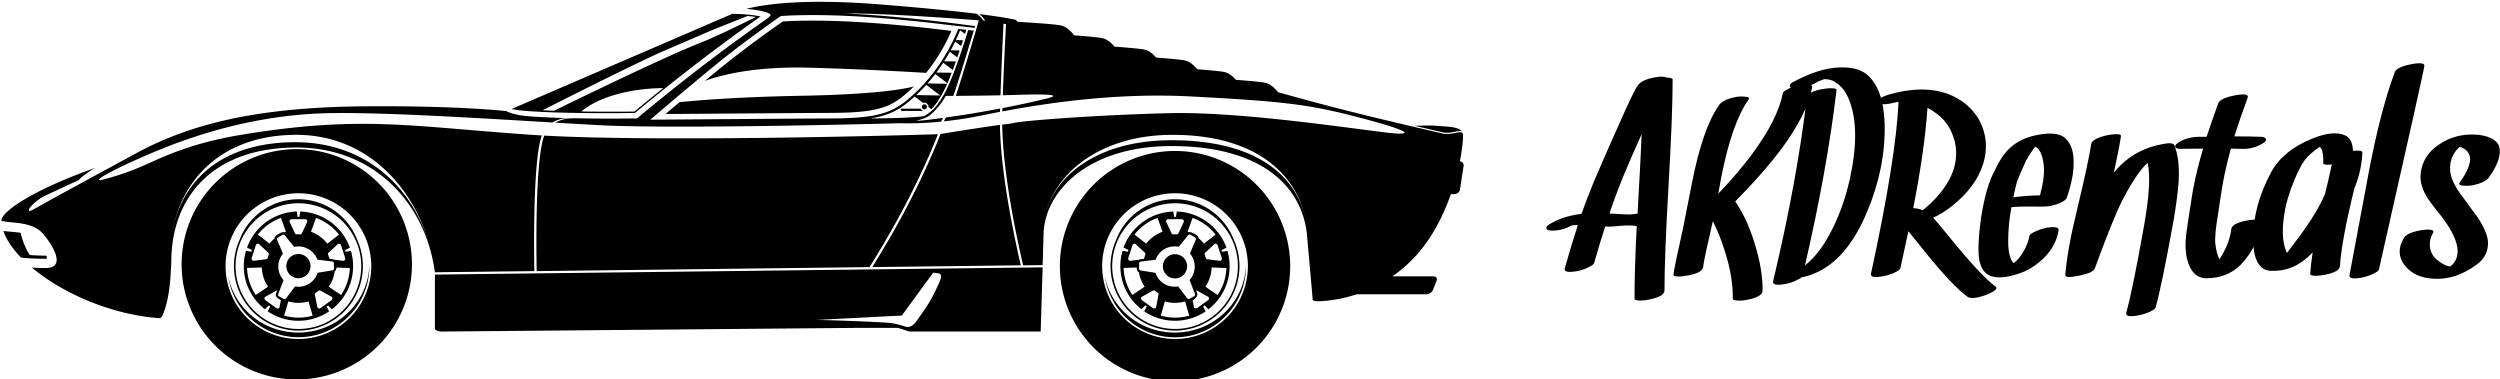 <svg data-v-423bf9ae="" xmlns="http://www.w3.org/2000/svg" viewBox="0 0 593 90" class="iconLeft"><!----><!----><!----><g data-v-423bf9ae="" id="2a19c604-b42c-4723-96df-84852a32e40f" fill="black" transform="matrix(4.836,0,0,4.836,374.263,12.717)"><path d="M2.56 7.89Q2.45 7.90 1.55 7.84L1.55 7.84Q1.96 6.63 2.42 5.57L2.42 5.57Q2.58 5.18 3.13 3.95L3.13 3.95Q3.11 4.61 2.93 7.85L2.93 7.85Q2.75 7.87 2.56 7.89L2.56 7.89ZM4.37 1.18Q4.18 1.09 3.80 1.16L3.80 1.16Q3.16 1.27 2.95 1.55L2.95 1.55Q2.75 1.80 1.97 3.58L1.97 3.58Q1.83 3.90 1.47 4.70L1.47 4.70Q1.16 5.42 0.98 5.83L0.98 5.83Q0.56 6.79 0.18 7.86L0.18 7.86Q-0.74 7.97-1.39 8.37L-1.39 8.37Q-1.57 8.48-1.54 8.58L-1.54 8.58Q-1.51 8.67-1.31 8.68L-1.31 8.68Q-0.79 8.70-0.31 8.43L-0.31 8.43Q-0.17 8.41-0.12 8.41L-0.12 8.41Q-0.06 8.41 0 8.41L0 8.41Q-0.32 9.39-0.64 10.53L-0.64 10.53Q-0.71 10.79-0.05 10.67L-0.05 10.67Q0.25 10.62 0.50 10.49L0.50 10.49Q0.77 10.37 0.80 10.27L0.80 10.27Q1.07 9.32 1.34 8.48L1.34 8.48Q1.63 8.50 1.83 8.47L1.83 8.47Q2.54 8.39 2.89 8.46L2.89 8.46Q2.78 10.55 2.78 12.02L2.78 12.02Q2.78 12.10 3.01 12.11L3.01 12.11Q3.23 12.12 3.51 12.06L3.51 12.06Q4.25 11.91 4.25 11.62L4.25 11.62Q4.25 9.90 4.45 6.45L4.45 6.45Q4.65 3.00 4.65 1.27L4.65 1.27Q4.65 1.18 4.37 1.18L4.37 1.18ZM10.91 1.54Q10.61 1.59 10.36 1.71L10.36 1.71Q10.07 1.85 10.06 1.93L10.06 1.93Q9.80 3.23 8.56 4.91L8.56 4.91Q7.89 5.82 6.89 6.87L6.89 6.87Q6.99 6.31 7.03 6.09L7.03 6.09Q7.55 3.42 8.37 2.26L8.37 2.26Q8.47 2.12 8.16 2.11L8.16 2.11Q7.94 2.09 7.79 2.12L7.79 2.12Q7.13 2.24 6.93 2.52L6.93 2.52Q6.11 3.68 5.58 6.43L5.58 6.43Q5.19 8.43 5.18 8.47L5.18 8.47Q4.70 10.61 4.69 10.85L4.69 10.85Q4.68 10.92 4.91 10.93L4.91 10.93Q5.12 10.94 5.40 10.88L5.40 10.88Q6.13 10.75 6.15 10.45L6.15 10.45Q6.17 10.17 6.62 8.22L6.62 8.22Q6.95 8.85 7.21 9.69L7.21 9.69Q7.62 10.97 7.60 12.02L7.60 12.02Q7.60 12.11 7.83 12.11L7.83 12.11Q8.05 12.13 8.33 12.07L8.33 12.07Q9.06 11.92 9.06 11.63L9.06 11.63Q9.08 10.62 8.67 9.30L8.67 9.30Q8.29 8.07 7.72 7.25L7.72 7.25Q9.05 5.91 9.95 4.72L9.95 4.72Q11.23 3.01 11.49 1.67L11.49 1.67Q11.55 1.42 10.91 1.54L10.91 1.54ZM15.05 3.48Q15.00 1.70 14.16 1.01L14.16 1.01Q13.69 0.64 12.80 0.68L12.80 0.68Q11.80 0.72 10.55 1.40L10.55 1.40Q10.36 1.50 10.40 1.60L10.40 1.60Q10.43 1.70 10.63 1.71L10.63 1.71Q11.13 1.72 11.66 1.44L11.66 1.44Q11.68 1.43 11.70 1.42L11.70 1.42Q11.74 1.39 11.82 1.35L11.82 1.35Q11.86 1.34 11.94 1.31L11.94 1.31Q11.96 1.29 12.07 1.26L12.07 1.26L12.08 1.26Q12.09 1.25 12.09 1.26L12.09 1.26Q12.09 1.25 12.11 1.25L12.11 1.25Q12.15 1.25 12.19 1.26L12.19 1.26Q12.20 1.26 12.22 1.26L12.22 1.26Q12.26 1.26 12.26 1.26L12.26 1.26Q12.35 1.28 12.45 1.31L12.45 1.31Q12.46 1.31 12.46 1.31L12.46 1.31Q12.46 1.31 12.46 1.31L12.46 1.31Q12.49 1.33 12.54 1.35L12.54 1.35Q12.59 1.37 12.67 1.43L12.67 1.43Q12.80 1.51 12.93 1.65L12.93 1.65Q13.13 1.85 13.29 2.23L13.29 2.23Q13.88 3.66 13.35 6.11L13.35 6.11Q13.00 7.70 12.29 8.97L12.29 8.97Q11.94 9.60 11.53 10.03L11.53 10.03Q11.35 10.22 11.14 10.39L11.14 10.39Q12.23 5.68 12.69 1.78L12.69 1.78Q12.70 1.71 12.48 1.70L12.48 1.70Q12.26 1.69 11.99 1.74L11.99 1.74Q11.27 1.87 11.23 2.17L11.23 2.17Q10.76 6.19 9.58 11.16L9.58 11.16Q9.52 11.42 10.17 11.30L10.17 11.30Q10.47 11.25 10.72 11.12L10.72 11.12Q10.92 11.03 10.98 10.97L10.98 10.97Q11.25 10.93 11.63 10.77L11.63 10.77Q13.19 10.12 14.18 7.78L14.18 7.78Q15.09 5.63 15.05 3.48L15.05 3.48ZM18.52 5.31Q18.37 6.24 17.47 7.18L17.47 7.18Q17.28 7.38 17.04 7.58L17.04 7.58Q16.98 7.63 16.92 7.68L16.92 7.68Q16.70 7.59 16.45 7.58L16.45 7.58Q17.01 4.74 17.15 2.66L17.15 2.66Q17.42 2.80 17.66 2.99L17.66 2.99Q18.17 3.39 18.40 4.03L18.40 4.03Q18.63 4.65 18.52 5.31L18.52 5.31ZM15.54 2.40Q15.54 2.40 15.56 2.39L15.56 2.39Q15.55 2.40 15.54 2.40L15.54 2.40ZM20.48 11.42Q19.75 10.88 18.22 8.99L18.22 8.99Q17.55 8.17 17.43 8.05L17.43 8.05Q17.89 7.84 18.32 7.50L18.32 7.50Q19.52 6.56 19.88 5.41L19.88 5.41Q20.13 4.60 19.92 3.84L19.92 3.84Q19.71 3.07 19.09 2.53L19.09 2.53Q17.84 1.46 15.77 1.88L15.77 1.88Q15.64 1.91 15.44 1.96L15.44 1.96Q14.70 2.14 14.77 2.37L14.77 2.37Q14.83 2.58 15.54 2.40L15.54 2.40Q15.61 2.39 15.65 2.38L15.65 2.38Q15.70 2.37 15.73 2.37L15.73 2.37Q15.61 5.11 14.38 10.79L14.38 10.79Q14.32 11.04 14.96 10.92L14.96 10.92Q15.26 10.87 15.52 10.75L15.52 10.75Q15.80 10.62 15.82 10.53L15.82 10.53Q16.11 9.17 16.21 8.72L16.21 8.72Q16.21 8.72 16.21 8.72L16.21 8.72Q16.22 8.72 16.22 8.72L16.22 8.72Q16.33 8.85 17.01 9.70L17.01 9.70Q18.33 11.34 19.10 11.92L19.10 11.92Q19.33 12.09 20.04 11.83L20.04 11.83Q20.23 11.76 20.37 11.67L20.37 11.67Q20.62 11.52 20.48 11.42L20.48 11.42ZM21.36 7.05Q21.44 6.66 21.53 6.31L21.53 6.31Q21.72 5.80 21.99 5.24L21.99 5.24Q22.12 4.99 22.29 4.76L22.29 4.76Q22.34 4.68 22.42 4.59L22.42 4.59Q22.40 4.61 22.44 4.57L22.44 4.57Q22.47 4.59 22.51 4.61L22.51 4.61Q22.78 4.82 22.85 5.46L22.85 5.46Q22.92 6.01 22.67 6.95L22.67 6.95Q21.88 6.97 21.36 7.05L21.36 7.05ZM21.12 10.48Q21.12 10.48 21.12 10.48L21.12 10.48Q21.12 10.48 21.10 10.49L21.10 10.49Q21.12 10.49 21.12 10.48L21.12 10.48ZM22.62 4.42L22.62 4.42Q22.63 4.42 22.63 4.41L22.63 4.41Q22.63 4.42 22.62 4.42L22.62 4.42ZM24.31 5.11Q24.27 4.50 23.93 4.17L23.93 4.17Q23.56 3.80 22.59 3.98L22.59 3.98Q21.68 4.14 21.14 4.68L21.14 4.68Q20.77 5.04 20.47 5.69L20.47 5.69Q20.02 6.49 19.78 8.04L19.78 8.04Q19.65 8.93 19.65 9.63L19.65 9.63Q19.65 10.77 20.36 10.94L20.36 10.94Q20.83 11.06 21.66 10.78L21.66 10.78Q22.16 10.62 22.63 10.23L22.63 10.23Q23.43 9.57 23.58 8.68L23.58 8.68Q23.63 8.44 23.00 8.54L23.00 8.54Q22.70 8.60 22.45 8.72L22.45 8.72Q22.16 8.85 22.15 8.94L22.15 8.94Q22.05 9.50 21.63 10.04L21.63 10.04Q21.53 10.15 21.38 10.28L21.38 10.28Q21.25 10.17 21.17 9.85L21.17 9.85Q21.08 9.51 21.12 8.76L21.12 8.76Q21.16 8.08 21.27 7.53L21.27 7.53Q21.57 7.50 22.11 7.50L22.11 7.50Q22.80 7.51 22.95 7.50L22.95 7.50Q23.18 7.49 23.52 7.38L23.52 7.38Q23.93 7.22 23.98 7.08L23.98 7.08Q24.38 5.92 24.31 5.11L24.31 5.11ZM29.26 4.50Q29.20 4.33 28.67 4.44L28.67 4.44Q27.47 4.66 26.65 5.45L26.65 5.45Q26.46 5.63 26.29 5.84L26.29 5.84Q26.52 4.81 26.64 4.05L26.64 4.05Q26.65 3.92 26.27 3.96L26.27 3.96Q26.02 3.98 25.85 4.03L25.85 4.03Q25.21 4.20 25.18 4.44L25.18 4.44Q25.05 5.31 24.49 7.64L24.49 7.64Q24.00 9.64 23.91 10.86L23.91 10.86Q23.90 11.04 24.59 10.89L24.59 10.89Q25.29 10.75 25.36 10.53L25.36 10.53Q26.22 8.17 26.69 7.23L26.69 7.23Q27.19 6.24 27.67 5.65L27.67 5.65Q27.79 5.50 27.95 5.36L27.95 5.36Q28.16 6.30 27.76 8.51L27.76 8.51Q27.21 11.60 26.90 12.71L26.90 12.71Q26.83 12.96 27.49 12.84L27.49 12.84Q27.79 12.78 28.04 12.67L28.04 12.67Q28.32 12.54 28.34 12.45L28.34 12.45Q28.65 11.34 29.22 8.18L29.22 8.18Q29.42 7.02 29.47 6.25L29.47 6.25Q29.53 5.17 29.26 4.50L29.26 4.50ZM33.52 4.08Q32.97 4.06 32.20 4.06L32.20 4.06Q32.47 3.21 32.85 2.17L32.85 2.17Q32.95 1.92 32.27 2.04L32.27 2.04Q31.51 2.18 31.41 2.44L31.41 2.44Q31.09 3.32 30.84 4.08L30.84 4.08Q30.64 4.08 30.49 4.08L30.49 4.08Q29.90 4.08 29.46 4.36L29.46 4.36Q29.28 4.47 29.30 4.57L29.30 4.57Q29.33 4.67 29.54 4.67L29.54 4.67Q29.85 4.67 30.67 4.66L30.67 4.66Q30.34 5.76 30.16 6.75L30.16 6.75Q30.10 7.12 30.01 7.70L30.01 7.70Q29.90 8.47 29.87 8.65L29.87 8.65Q29.70 9.73 29.99 10.40L29.99 10.40Q30.26 11.02 30.83 11.02L30.83 11.02Q31.86 11.01 32.51 10.36L32.51 10.36Q33.37 9.47 33.52 8.22L33.52 8.22Q33.53 8.16 33.30 8.15L33.30 8.15Q33.09 8.13 32.81 8.19L32.81 8.19Q32.09 8.32 32.05 8.61L32.05 8.61Q31.97 9.32 31.47 10.09L31.47 10.09Q31.32 9.79 31.27 9.34L31.27 9.34Q31.22 8.91 31.41 7.82L31.41 7.82Q31.44 7.63 31.55 6.88L31.55 6.88Q31.64 6.30 31.72 5.93L31.72 5.93Q31.85 5.32 32.03 4.66L32.03 4.66Q32.34 4.66 32.57 4.67L32.57 4.67Q33.11 4.70 33.60 4.40L33.60 4.40Q33.78 4.29 33.75 4.19L33.75 4.19Q33.72 4.09 33.52 4.08L33.52 4.08ZM35.36 9.01Q34.90 9.63 34.78 9.78L34.78 9.78Q34.74 9.69 34.71 9.60L34.71 9.60Q34.49 8.99 34.64 7.95L34.64 7.95Q34.75 7.14 35.16 6.16L35.16 6.16Q35.31 5.80 35.51 5.44L35.51 5.44Q35.64 5.22 35.81 5.04L35.81 5.04Q35.97 4.88 36.21 4.70L36.21 4.70Q36.22 4.69 36.22 4.68L36.22 4.68Q36.24 4.68 36.26 4.66L36.26 4.66Q36.31 4.63 36.38 4.58L36.38 4.58Q36.38 4.58 36.39 4.57L36.39 4.57Q36.59 4.74 36.56 5.37L36.56 5.37Q36.55 5.48 36.98 5.44L36.98 5.44Q36.87 5.98 36.65 6.88L36.65 6.88Q36.28 7.77 35.36 9.01L35.36 9.01ZM38.48 4.85Q38.48 4.72 38.02 4.77L38.02 4.77Q38.00 4.17 37.63 4.01L37.63 4.01Q37.05 3.75 36.02 4.17L36.02 4.17Q34.60 4.74 34.01 5.81L34.01 5.81Q33.07 7.56 33.13 9.26L33.13 9.26Q33.15 10.25 33.64 10.56L33.64 10.56Q33.87 10.71 34.47 10.63L34.47 10.63Q35.03 10.55 35.50 10.22L35.50 10.22Q35.77 10.04 36.04 9.75L36.04 9.75Q35.96 10.31 35.92 10.81L35.92 10.81Q35.92 10.88 36.14 10.90L36.14 10.90Q36.35 10.90 36.63 10.85L36.63 10.85Q37.36 10.71 37.38 10.42L37.38 10.42Q37.46 9.17 38.08 6.64L38.08 6.64Q38.45 5.73 38.48 4.85L38.48 4.85ZM40.07 0.91Q39.36 2.82 38.79 5.84L38.79 5.84Q37.88 10.69 37.85 10.86L37.85 10.86Q37.80 11.10 38.44 10.99L38.44 10.99Q38.74 10.93 38.99 10.81L38.99 10.81Q39.27 10.68 39.29 10.60L39.29 10.60Q41.58 0.48 41.51 0.65L41.51 0.65Q41.61 0.39 40.93 0.51L40.93 0.51Q40.17 0.65 40.07 0.91L40.07 0.91ZM44.69 6.07Q45.25 5.29 45.22 4.73L45.22 4.73Q45.21 4.34 44.77 4.14L44.77 4.14Q44.45 3.99 44.00 3.97L44.00 3.97Q43.03 3.93 42.27 4.44L42.27 4.44Q41.43 4.98 41.34 5.89L41.34 5.89Q41.27 6.45 41.70 7.12L41.70 7.12Q41.84 7.33 42.10 7.66L42.10 7.66Q42.42 8.05 42.50 8.17L42.50 8.17Q43.61 9.73 42.83 10.41L42.83 10.41Q42.75 10.48 42.63 10.53L42.63 10.53Q42.73 10.49 42.85 10.47L42.85 10.47Q42.92 10.45 42.83 10.45L42.83 10.45Q42.55 10.43 42.20 10.16L42.20 10.16Q41.86 9.91 41.80 9.52L41.80 9.52Q41.74 9.15 41.95 8.79L41.95 8.79Q42.03 8.65 41.73 8.63L41.73 8.63Q41.54 8.63 41.37 8.66L41.37 8.66Q40.67 8.78 40.51 9.05L40.51 9.05Q40.08 9.79 40.57 10.40L40.57 10.40Q41.03 10.98 41.94 11.04L41.94 11.04Q43.06 11.12 44.11 10.33L44.11 10.33Q44.68 9.90 44.64 9.21L44.64 9.21Q44.60 8.74 44.13 8.02L44.13 8.02Q44.16 8.07 43.29 6.88L43.29 6.88Q42.84 6.26 42.79 5.78L42.79 5.78Q42.72 5.07 43.24 4.58L43.24 4.58Q43.29 4.53 43.30 4.52L43.30 4.52Q43.35 4.48 43.35 4.48L43.35 4.48Q43.37 4.47 43.39 4.46L43.39 4.46Q43.25 4.53 43.10 4.55L43.10 4.55Q42.96 4.57 43.09 4.55L43.09 4.55Q42.99 4.56 43.10 4.56L43.10 4.56Q43.54 4.58 43.71 4.93L43.71 4.93Q43.93 5.38 43.25 6.33L43.25 6.33Q43.16 6.47 43.47 6.48L43.47 6.48Q43.69 6.49 43.83 6.47L43.83 6.47Q44.50 6.34 44.69 6.07L44.69 6.07Z"></path></g><!----><g data-v-423bf9ae="" id="41577a3e-064f-41cc-a672-6e68166546e8" transform="matrix(3.528,0,0,3.528,-2.263,-145.677)" stroke="none" fill="black"><path d="M71.9 59.185a7.743 7.743 0 1115.486 0 7.743 7.743 0 01-15.486 0zm2.844 0a4.898 4.898 0 109.798-.002 4.898 4.898 0 00-9.798.002zm9.668 0a4.769 4.769 0 01-9.496.648c.41 2.174 2.361 3.818 4.707 3.818 2.575 0 4.674-1.981 4.784-4.466h.005zm-.848-1.846a4.334 4.334 0 11-7.877.071 4.23 4.23 0 017.877-.071zm-3.921-2.38a4.225 4.225 0 10.002 8.45 4.225 4.225 0 00-.002-8.45zm-2.266 4.524l.95.152a1.35 1.35 0 001.527.91l.576.763c.044.075.123.109.181.076l.322-.18c.06-.033.072-.117.033-.192l-.344-.896a1.354 1.354 0 00.023-1.78l.373-.881c.045-.073.032-.159-.024-.194l-.315-.188c-.058-.034-.142-.004-.184.068l-.605.744a1.357 1.357 0 00-1.553.871l-.95.117c-.085-.001-.154.051-.154.117l-.007.37c0 .067.066.122.151.123zm4.727-.209a2.478 2.478 0 01-.42 1.295l.821.557c.36-.532.569-1.159.593-1.815l-.994-.037zm-3.066-3.092l.333.71c.045.108.07.156.154.156h.233c.085 0 .109-.048.154-.156l.331-.71a.152.152 0 00-.155-.153h-.895a.153.153 0 00-.155.153zm-2.436 2.647l.622-.075a.374.374 0 01.153-.037l.155-.019c.021-.014.032-.034.042-.064l.072-.221c.027-.081-.012-.119-.099-.195l-.574-.535a.156.156 0 00-.196.1l-.275.852a.151.151 0 00.1.194zm1.764 3.138l.148-.769c.027-.114.036-.167-.034-.218l-.188-.137c-.068-.051-.115-.025-.217.035l-.686.38a.157.157 0 00.034.217l.725.526a.154.154 0 00.218-.034zm3.53-.708l-.687-.38c-.066-.039-.108-.063-.151-.062l.051.132c.104.208-.069.426-.285.529l.097.488a.154.154 0 00.217.035l.724-.526a.157.157 0 00.034-.216zm.416-3.576l-.574.535c-.089.076-.126.114-.1.195l.073.221c.024.082.08.091.195.101l.778.095a.154.154 0 00.1-.195l-.277-.851a.153.153 0 00-.195-.101zm-1.827-.81l.068.027c.083-.021.192.006.349.088.223.107.312.205.32.312.135.112.256.237.363.374l.783-.61a3.45 3.45 0 00-1.545-1.123l-.338.932zm-2.786.8a2.498 2.498 0 011.104-.8l-.338-.934a3.477 3.477 0 00-1.548 1.121l.782.613zm-.099 2.894a2.458 2.458 0 01-.387-.973.262.262 0 01-.142-.236l-.001-.082-.884.031c.023.64.223 1.272.59 1.816l.824-.556zm2.721.991a2.453 2.453 0 01-1.359-.002l-.276.955a3.454 3.454 0 001.91.002l-.275-.955zm-4.353-2.373c0-.358.052-.703.146-1.031l.206.036c.108.021.159.029.167.004l.022-.069c.008-.025-.037-.047-.138-.095l-.188-.091a3.678 3.678 0 013.346-2.426l.032.204c.013.111.021.16.048.16h.072c.026 0 .032-.049.048-.16l.03-.204a3.675 3.675 0 013.342 2.432l-.187.09c-.103.048-.146.071-.139.097l.023.069c.008.026.059.018.167-.004l.203-.035a3.665 3.665 0 01-1.281 3.927l-.144-.147c-.076-.082-.111-.116-.134-.102l-.058.043c-.022.016.001.061.055.159l.097.183a3.67 3.67 0 01-2.063.633 3.658 3.658 0 01-2.069-.636l.098-.184c.054-.099.076-.144.054-.158l-.058-.043c-.021-.017-.058.019-.135.101l-.144.146a3.666 3.666 0 01-1.418-2.899zm3.29-.708a.814.814 0 11.764 1.438.814.814 0 01-.764-1.438zm-66.405.708a7.743 7.743 0 1115.484 0 7.743 7.743 0 01-15.484 0zm2.954 0a4.896 4.896 0 004.898 4.897 4.898 4.898 0 10-4.898-4.897zm9.668 0a4.769 4.769 0 01-9.495.648c.41 2.174 2.362 3.818 4.708 3.818 2.574 0 4.673-1.981 4.782-4.466h.005zm-8.724-1.776a4.23 4.23 0 017.875-.071 4.334 4.334 0 11-7.875.071zm3.954-2.45a4.225 4.225 0 000 8.45c2.333 0 4.223-1.891 4.223-4.224s-1.889-4.226-4.223-4.226zm-3.673 4.226c0-.358.051-.703.146-1.031l.205.036c.11.021.16.029.168.004l.022-.069c.008-.025-.036-.047-.137-.095l-.186-.091a3.675 3.675 0 013.346-2.426l.03.204c.014.111.022.16.047.16h.074c.026 0 .033-.049.048-.16l.03-.204a3.673 3.673 0 013.341 2.432l-.187.09c-.101.048-.146.071-.137.097l.022.069c.008.026.058.018.167-.004l.206-.035a3.667 3.667 0 01-1.282 3.927l-.144-.147c-.076-.082-.111-.116-.133-.102l-.059.043c-.022.016.001.061.055.159l.097.183a3.665 3.665 0 01-2.064.633 3.655 3.655 0 01-2.068-.636l.097-.184c.053-.099.076-.144.054-.158l-.058-.043c-.023-.017-.058.019-.134.101l-.143.146a3.653 3.653 0 01-1.423-2.899zm4.353 2.373a2.46 2.46 0 01-1.361-.002l-.275.955c.618.178 1.28.183 1.911.002l-.275-.955zm-2.721-.991a2.447 2.447 0 01-.42-1.295l-.992.035a3.46 3.46 0 00.587 1.816l.825-.556zm.1-2.894c.102-.13.215-.248.337-.354.015-.106.097-.206.278-.303.184-.106.303-.138.396-.108l.092-.035-.338-.934a3.48 3.48 0 00-1.549 1.121l.784.613zm2.785-.8c.438.161.819.441 1.1.802l.784-.61c-.396-.506-.93-.9-1.545-1.123l-.339.931zm1.826.81l-.573.535c-.089.076-.126.114-.101.195l.073.221c.008.028.02.047.036.061l.135.017a.286.286 0 01.135.037l.667.081a.156.156 0 00.101-.195l-.277-.851a.155.155 0 00-.196-.101zm-.417 3.576l-.686-.38c-.101-.061-.147-.086-.217-.035l-.188.137c-.07.051-.062.105-.035.218l.149.769a.154.154 0 00.217.035l.725-.526a.156.156 0 00.035-.218zm-3.529.708l.098-.499c-.204-.103-.441-.235-.303-.51l.053-.141a.328.328 0 00-.137.062l-.685.38a.155.155 0 00.033.217l.725.526a.153.153 0 00.216-.035zm-1.765-3.138l.778-.095c.117-.01.17-.019.197-.101l.071-.221c.026-.081-.013-.119-.1-.195l-.574-.535a.157.157 0 00-.196.1l-.276.852a.153.153 0 00.1.195zm2.438-2.647l.333.71c.046.108.068.156.155.156h.232c.084 0 .109-.048.154-.156l.332-.71a.153.153 0 00-.155-.153h-.895a.154.154 0 00-.156.153zm3.041 3.372a2.5 2.5 0 01-.396 1.016l.823.557a3.452 3.452 0 00.591-1.815l-.89-.032a.484.484 0 01-.128.274zm-3.244 1.764l.58-.768c.309.054.637 0 .927-.174.294-.176.497-.445.592-.748l.947-.151c.084 0 .151-.057.15-.124l-.006-.369c-.002-.065-.072-.119-.155-.117l-.954-.118a1.355 1.355 0 00-1.559-.857l-.604-.742c-.044-.073-.125-.104-.182-.069l-.316.19c-.059.035-.069.12-.026.193l.374.886a1.353 1.353 0 00.038 1.776l-.342.896c-.041.074-.027.159.032.193l.324.179c.059.033.138-.002.18-.076zm-.007-2.133a.813.813 0 111.626-.002.813.813 0 01-1.626.002zm-17.837-.578c-.581-.6-.991-1.21-1.187-1.784l.085.01c.378.038.747.059 1.081.114a4.43 4.43 0 00.612 1.491c.285.023.647.039 1.111.043a.874.874 0 01.031.1s.04.11-.068.11c-.8-.003-1.314-.037-1.665-.084zm93.72-8.853c.533-.024 1.053-.034 1.374-.009.952.072 1.521.074 1.757.366a.594.594 0 00-.23.002c-.385.061-.684.16-1.089.064l-1.812-.423zM55.47 62.807c.509-.009 3.531.093 4.891.187.535.038 1.172.262 1.172.262s.35.14.691-.327c.78-1.074 1.017-1.462 1.426-2.333.305-.647.391-.885.019-.938-.371-.051-.294-.024-.294-.024l-2.1 2.871-5.805.302zm15.271-3.54l-.131 4.315h-8.83l-.767-.247h-2.715s-27.646.247-27.974.247c-.329 0-.442-.165-.442-.165v-3.664c4.883-.056 36.783-.437 40.859-.486zm-7.041-8.95c-.071.192-.166.429-.29.719-.527 1.247-1.794 4.207-4.31 8.214l-22.375.269c-.017-.822-.131-7.421.502-9.089l.009-.021c8.527.464 26.203-.085 26.203-.085l.261-.007zm5.571 8.812l-9.985.119c2.486-3.973 3.742-6.91 4.27-8.15.135-.318.237-.578.315-.792.129-.024.627-.114 2.556-.409a78.007 78.007 0 011.443-.209c.046 2.692.65 6.167 1.401 9.441zM67.882 48.59l-.006.22c-.433.083-.838.164-1.217.241a26 26 0 01-2.552.397l.003-.019c.006-.014.057-.102.13-.239a74.045 74.045 0 003.642-.6zm-29.08.643a2.063 2.063 0 00-1.013.294c-5.023-.298-11.149-.681-14.838-.631-5.483.072-9.975 1.743-12.639 2.91-2.667 1.166-3.596 1.79-2.652 1.536a17.835 17.835 0 002.745-.967c1.164-.517 3.069-1.459 6.426-2.015 8.11-1.341 11.407-.561 19.531-.006.229.017.465.031.71.045-.34.93-.463 3.224-.504 5.274-.036 1.814-.007 3.458.001 3.846l-6.688.078c-.615-4.592-4.04-8.358-9.238-8.386-5.633-.029-8.474 3.274-8.484 7.672-.057 1.475-.171 2.602-.574 3.575-.116.274-.253.227-.253.227-3.343-.26-6.555-1.729-8.549-3.402.288.021.606.032.941.029 1.35-.01.523-1.435-.135-2.243-.66-.809-1.813-.769-2.498-.866-.126-.02-.244-.035-.353-.054v-.051c0-.507 1.847-1.946 6.349-3.534-.13.064-.246.129-.34.191-.678.454-.821.652-.821.652s-1.613.736-2.278 1.06c-.666.326-1.09.852-1.062.95.028.1-.015.142.934-.397.712-.403 4.132-2.261 6.584-3.589 3.344-1.735 7.607-2.922 14.955-2.989 6.438-.057 9.634.323 9.634.323s.399.257 1.471.342c.788.063 1.713.101 2.638.126zm-18.231 1.621c4.922.025 8.252 3.402 9.116 7.659-.864-4.262-4.142-8.13-9.062-8.156-5.385-.028-8.274 3.456-8.519 7.588.243-4.103 3.082-7.121 8.465-7.091zm41.671-3.169l1.608.025-.933-.712c-.188.208-.388.414-.6.617l-.075.07zm17.173 3.034c5.933 0 8.692 2.608 9.091 5.835-.398-3.227-3.095-6.196-9.027-6.196-5.375 0-8.342 3.123-8.646 5.912.302-2.766 3.209-5.551 8.582-5.551zm-13.116-7.527l.154-.53s-6.135-.499-9.017-.464l.389.017c3.535.176 7.513.718 7.513.718l.865.112-.035.12c-.2-.024-.66-.077-1.662-.184-1.225-.153-4.027-.478-6.688-.609-2.954-.148-4.679 0-4.679 0s-2.176 1.501-4.082 3.036c-1.685 1.358-4.695 3.931-4.695 3.931s11.061-.083 11.959-.083c3.567 0 4.466-.401 5.891-1.754 1.765-1.678 2.629-3.68 2.856-4.268l.152.02c.117.014.246.029.386.043l-.086.279-.327-.251c-.071.179-.168.408-.286.663l.48.008-.126.394-.401-.306a10.1 10.1 0 01-.267.527l-.035.064.605.01-.158.468-.502-.382c-.113.203-.242.418-.385.64l.791.013c-.069.195-.14.387-.21.574l-.642-.491c-.142.216-.295.438-.462.661l1.032.017c-.098.248-.192.486-.287.706l-.817-.625c-.162.211-.335.425-.521.636l1.322.021a7.611 7.611 0 01-.35.71c-.235.417-.46.745-.719 1.001l-.189-.144c0-.167-.122-.291-.277-.291a.322.322 0 00-.087.013l-.565-.431c-.896.822-1.634 1.267-3.003 1.477l.052-.001c1.729-.019 2.836-.059 3.584-.16.114-.065.228-.138.34-.22.389-.285.685-.682 1.001-1.244.549-.971 1.2-2.934 1.625-4.321l.375.038c-.348 1.153-1.043 3.442-1.373 4.387l-.508.003a4.92 4.92 0 01-.964 1.212c-.324.301-.686.347-1.007.463a11.9 11.9 0 001.063-.103c.225-.028.47-.061.73-.095-.067.126-.118.217-.137.252-1.673.165-2.725.106-2.725.106s-15.016.418-20.345.128a572.41 572.41 0 01-2.868-.165 2.346 2.346 0 011.195-.291 2.708 2.708 0 00-.094-.01c2.245.052 4.388.017 4.388.017s2.168-1.813 4.48-3.583c2.312-1.77 4.331-3.169 4.331-3.169s.203-.149.168-.233c-.026-.068-.459-.286-1.631-.38 1.186-.306 3.84-.709 8.962-.303 3.065.244 5.147.461 6.543.632.146.114.28.239.381.378a.56.56 0 01.043.071l.136.023c-.067-.145-.229-.309-.399-.451 1.93.241 2.456.39 2.456.39l.129.13c.726.042 2.24.138 2.815.226.188.028.538.116.981.68.693.053 1.445.119 1.808.174.177.028.497.107.902.585.727.056 1.543.126 1.925.184.173.026.482.103.876.553.703.054 1.476.121 1.841.177.181.028.506.107.919.603l.027.007c.664.053 1.366.114 1.711.167.172.026.478.102.867.543.712.054 1.501.122 1.875.179.185.029.525.113.959.652 4.367 1.229 7.16 1.869 10.994 2.765.73.171 1.317-.261 1.426.028.043.107.005.83-.2 1.859.167.005.279.143.254.311l-.245 1.581a.378.378 0 01-.36.311h-.251c-.369 1.055-.893 2.187-1.618 3.227a9.415 9.415 0 01-2.311 2.298h2.773c.171 0 .257.14.189.31l-.229.588a.51.51 0 01-.433.31h-4.71c-.724.243-1.494.4-2.304.458-.793.057-.649-.142-.649-.142l-.395-4.444c-.398-3.227-3.158-5.837-9.091-5.837-5.556 0-8.475 2.979-8.605 5.836l-.064 2.167-1.313.016c-.758-3.286-1.364-6.774-1.405-9.46.642-.083.461-.037.84-.124.555-.129 5.203-.518 10.436-.647 5.232-.128 13.897 1.307 15.258 1.371s-.114-.467-3.071-1.216c-2.954-.749-4.753-.965-10.801-1.279-4.873-.253-9.45.405-12.654 1.009l.005-.222a64.63 64.63 0 002.995-.651c1.553-.379-1.646-.254-2.755-.221l-.213.005c.08-2.282.215-4.788.215-4.788l-.169-.02s-.125 2.522-.202 4.812c-.756.016-1.996.028-3.006.038.356-1.043 1.077-3.47 1.397-4.546zm-3.678 5.284a.17.17 0 01.17-.172.17.17 0 01.171.172c0 .094-.074.17-.171.17a.17.17 0 01-.17-.17zm-1.331.12h1.25c.041.083.12.142.216.154H61.29c-.104 0-.104-.154 0-.154zm.792-1.491l-.129.125c-1.329 1.263-2.12 1.653-5.632 1.653-.73 0-8.172.054-10.937.075.269-.229.591-.502.943-.797 1.352-.136 3.987-.351 8.226-.431 4.874-.092 6.818-.436 7.529-.625zm-4.282-4.36c2.766.136 5.69.483 6.809.626a12.256 12.256 0 01-1.7 2.82c-.938-.058-4.232-.248-7.789-.347-3.742-.105-5.959.486-7.084.885.451-.375.885-.732 1.255-1.031 1.677-1.35 3.565-2.674 3.979-2.963.399-.027 2.012-.116 4.53.01zm-18.069 6.041c1.624.027 3.089.012 3.567.006.28-.234 1-.828 1.932-1.577-2.379.026-4.437.655-5.499 1.571zm-2.606-.083c.247.014.504.025.763.035 2.796-1.362 7.583-3.674 9.852-4.572.843-.333 2.186-.969 3.717-1.73a8.354 8.354 0 00-.556-.07c-.843.337-1.646.657-2.342.933l-3.666 1.58c-2.614 1.223-5.873 2.865-7.768 3.824zm14.65-6.301c-.642.452-2.259 1.603-4.052 2.975a147.264 147.264 0 00-4.391 3.508c-.777.012-4.829.061-7.327-.136a7.166 7.166 0 01-.972-.129l14.849-6.399c.902.014 1.5.093 1.872.176l.021.005z"></path></g><!----></svg>